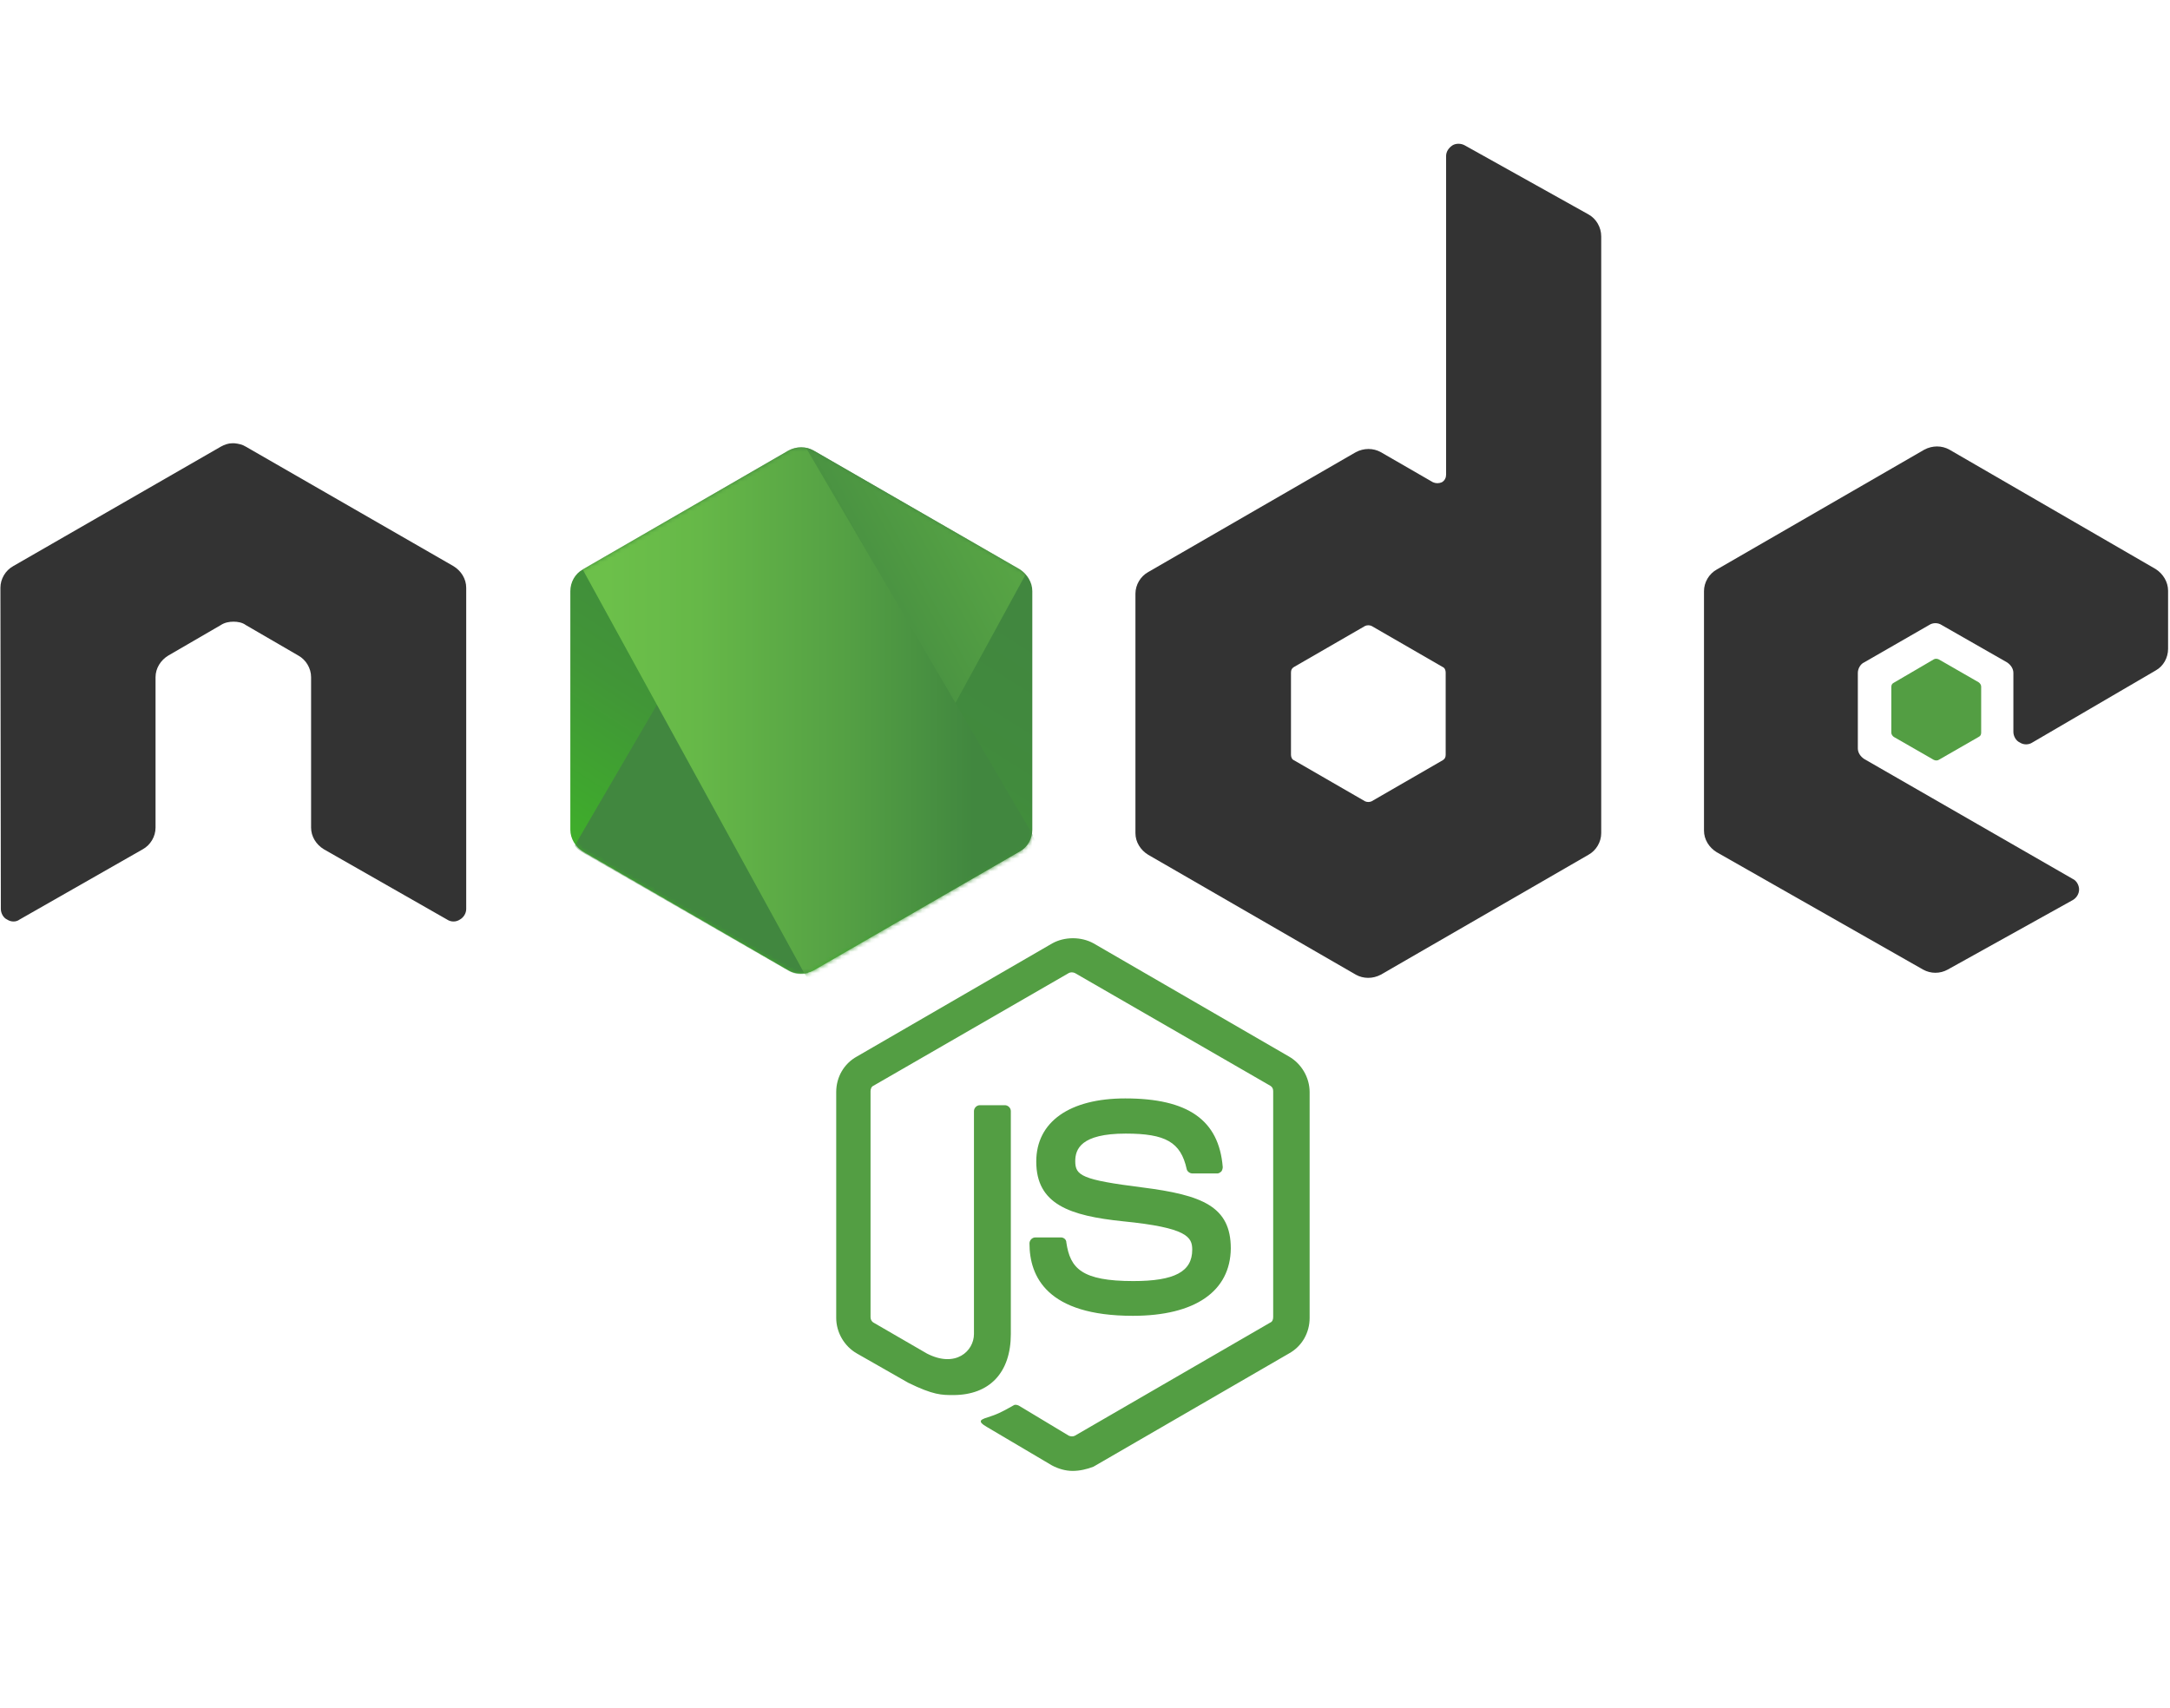 <?xml version="1.0" encoding="utf-8"?>
<!-- Generator: Adobe Illustrator 22.0.0, SVG Export Plug-In . SVG Version: 6.00 Build 0)  -->
<!DOCTYPE svg PUBLIC "-//W3C//DTD SVG 1.1//EN" "http://www.w3.org/Graphics/SVG/1.1/DTD/svg11.dtd">
<svg version="1.1" id="Layer_1" xmlns="http://www.w3.org/2000/svg" xmlns:xlink="http://www.w3.org/1999/xlink" x="0px" y="0px"
	 viewBox="0 0 512 403" style="enable-background:new 0 0 512 403;" xml:space="preserve">
<style type="text/css">
	.st0{fill:#539E43;}
	.st1{fill:#333333;}
	.st2{fill:url(#path-2_4_);}
	.st3{filter:url(#Adobe_OpacityMaskFilter);}
	.st4{fill:#FFFFFF;}
	.st5{mask:url(#mask-3_1_);}
	.st6{fill:none;}
	.st7{fill:url(#SVGID_1_);}
	.st8{filter:url(#Adobe_OpacityMaskFilter_1_);}
	.st9{mask:url(#mask-3_2_);}
	.st10{fill:url(#SVGID_2_);}
	.st11{fill:url(#SVGID_3_);}
	.st12{fill:url(#SVGID_4_);}
	.st13{fill:url(#SVGID_5_);}
	.st14{fill:url(#SVGID_6_);}
</style>
<g>
	<path class="st0" d="M253.1,347.1c-1.7,0-3.4-0.5-4.9-1.3l-15.4-9.1c-2.3-1.3-1.2-1.7-0.5-2c3.1-1,3.7-1.3,6.9-3.1
		c0.3-0.2,0.8-0.1,1.2,0.1l11.8,7.1c0.5,0.2,1,0.2,1.4,0l46.1-26.7c0.5-0.2,0.7-0.7,0.7-1.3v-53.3c0-0.6-0.2-1-0.7-1.3l-46.1-26.6
		c-0.5-0.2-1-0.2-1.4,0l-46.1,26.6c-0.5,0.2-0.7,0.8-0.7,1.3v53.3c0,0.5,0.2,1,0.7,1.3l12.6,7.3c6.8,3.5,11.1-0.6,11.1-4.6v-52.6
		c0-0.7,0.6-1.4,1.4-1.4h5.9c0.7,0,1.4,0.6,1.4,1.4v52.6c0,9.1-5,14.4-13.6,14.4c-2.7,0-4.7,0-10.6-2.9l-12.1-6.9
		c-3-1.7-4.9-5-4.9-8.4v-53.3c0-3.5,1.8-6.7,4.9-8.4l46.1-26.7c2.9-1.6,6.8-1.6,9.7,0l46.1,26.7c3,1.7,4.9,5,4.9,8.4v53.3
		c0,3.5-1.8,6.7-4.9,8.4L258,346.1C256.5,346.7,254.7,347.1,253.1,347.1z M267.3,310.5c-20.2,0-24.4-9.2-24.4-17.1
		c0-0.7,0.6-1.4,1.4-1.4h6c0.7,0,1.3,0.5,1.3,1.2c0.9,6.1,3.6,9.1,15.8,9.1c9.7,0,13.9-2.2,13.9-7.4c0-3-1.2-5.2-16.3-6.7
		c-12.6-1.3-20.5-4-20.5-14.1c0-9.4,7.9-14.9,21-14.9c14.8,0,22.1,5.1,23,16.2c0,0.3-0.1,0.7-0.3,1c-0.2,0.2-0.6,0.5-0.9,0.5h-6
		c-0.6,0-1.2-0.5-1.3-1c-1.4-6.4-5-8.4-14.4-8.4c-10.6,0-11.9,3.7-11.9,6.5c0,3.4,1.5,4.4,15.8,6.2c14.2,1.8,20.9,4.5,20.9,14.4
		C290.3,304.7,282,310.5,267.3,310.5z"/>
	<path class="st1" d="M110,138.7c0-2.1-1.2-4-3-5.1l-49-28.2c-0.8-0.5-1.7-0.7-2.7-0.8h-0.5c-0.9,0-1.8,0.3-2.7,0.8l-49,28.2
		c-1.8,1-3,3-3,5.1l0.1,75.8c0,1,0.6,2.1,1.5,2.5c0.9,0.6,2.1,0.6,2.9,0l29.1-16.6c1.8-1,3-3,3-5.1v-35.5c0-2.1,1.2-4,3-5.1
		l12.4-7.2c0.9-0.6,2-0.8,3-0.8s2.1,0.2,2.9,0.8l12.4,7.2c1.8,1,3,3,3,5.1v35.5c0,2.1,1.2,4,3,5.1l29.1,16.6c0.9,0.6,2.1,0.6,3,0
		c0.9-0.5,1.5-1.5,1.5-2.5L110,138.7L110,138.7z"/>
	<path class="st1" d="M345.6,34.3c-0.9-0.5-2.1-0.5-2.9,0c-0.9,0.6-1.5,1.5-1.5,2.5V112c0,0.7-0.3,1.4-1,1.8c-0.7,0.3-1.4,0.3-2.1,0
		l-12.3-7.1c-1.8-1-4-1-5.9,0l-49,28.3c-1.8,1-3,3-3,5.1v56.5c0,2.1,1.2,4,3,5.1l49,28.3c1.8,1,4,1,5.9,0l49-28.3c1.8-1,3-3,3-5.1
		V55.8c0-2.2-1.2-4.2-3-5.2L345.6,34.3L345.6,34.3z M341.1,178.1c0,0.6-0.2,1-0.7,1.3l-16.8,9.7c-0.5,0.2-1,0.2-1.5,0l-16.8-9.7
		c-0.5-0.2-0.7-0.8-0.7-1.3v-19.4c0-0.6,0.2-1,0.7-1.3l16.8-9.7c0.5-0.2,1-0.2,1.5,0l16.8,9.7c0.5,0.2,0.7,0.8,0.7,1.3V178.1
		L341.1,178.1z"/>
	<g transform="translate(401.047, 70.501)">
		<path class="st1" d="M107.6,87.7c1.8-1,2.9-3,2.9-5.1V68.9c0-2.1-1.2-4-2.9-5.1L58.9,35.6c-1.8-1-4-1-5.9,0L4,63.9
			c-1.8,1-3,3-3,5.1v56.5c0,2.1,1.2,4,3,5.1l48.7,27.7c1.8,1,4,1,5.8,0L88,141.9c0.9-0.5,1.5-1.5,1.5-2.5s-0.6-2.1-1.5-2.5
			l-49.2-28.3c-0.9-0.6-1.5-1.5-1.5-2.5V88.3c0-1,0.6-2.1,1.5-2.5L54.1,77c0.9-0.6,2.1-0.6,3,0l15.4,8.8c0.9,0.6,1.5,1.5,1.5,2.5
			v13.9c0,1,0.6,2.1,1.5,2.5c0.9,0.6,2.1,0.6,3,0L107.6,87.7L107.6,87.7z"/>
		<path class="st0" d="M55.2,85.1c0.3-0.2,0.8-0.2,1.2,0l9.4,5.4c0.3,0.2,0.6,0.6,0.6,1v10.9c0,0.5-0.2,0.8-0.6,1l-9.4,5.4
			c-0.3,0.2-0.8,0.2-1.2,0l-9.4-5.4c-0.3-0.2-0.6-0.6-0.6-1V91.6c0-0.5,0.2-0.8,0.6-1L55.2,85.1L55.2,85.1z"/>
	</g>
	<g transform="translate(134.068, 70.501)">
		<g>
			
				<linearGradient id="path-2_4_" gradientUnits="userSpaceOnUse" x1="-28.359" y1="270.38" x2="-28.762" y2="269.658" gradientTransform="matrix(108.988 0 0 -124.186 3165.501 33634.242)">
				<stop  offset="0" style="stop-color:#41873F"/>
				<stop  offset="0.329" style="stop-color:#418B3D"/>
				<stop  offset="0.635" style="stop-color:#419637"/>
				<stop  offset="0.932" style="stop-color:#3FA92D"/>
				<stop  offset="1" style="stop-color:#3FAE2A"/>
			</linearGradient>
			<path id="path-2_1_" class="st2" d="M57.9,35.8c-1.8-1-4-1-5.9,0L3.4,63.9c-1.8,1-2.9,3-2.9,5.1v56.3c0,2.1,1.2,4,2.9,5.1
				L52,158.5c1.8,1,4,1,5.9,0l48.7-28.1c1.8-1,2.9-3,2.9-5.1V69c0-2.1-1.2-4-2.9-5.1L57.9,35.8L57.9,35.8z"/>
		</g>
		<defs>
			<filter id="Adobe_OpacityMaskFilter" filterUnits="userSpaceOnUse" x="0" y="35.1" width="109.8" height="124.4">
				<feColorMatrix  type="matrix" values="1 0 0 0 0  0 1 0 0 0  0 0 1 0 0  0 0 0 1 0"/>
			</filter>
		</defs>
		<mask maskUnits="userSpaceOnUse" x="0" y="35.1" width="109.8" height="124.4" id="mask-3_1_">
			<g class="st3">
				<path id="path-2_2_" class="st4" d="M57.9,35.8c-1.8-1-4-1-5.9,0L3.4,63.9c-1.8,1-2.9,3-2.9,5.1v56.3c0,2.1,1.2,4,2.9,5.1
					L52,158.5c1.8,1,4,1,5.9,0l48.7-28.1c1.8-1,2.9-3,2.9-5.1V69c0-2.1-1.2-4-2.9-5.1L57.9,35.8L57.9,35.8z"/>
			</g>
		</mask>
		<g class="st5">
			<path class="st6" d="M51.9,35.8L3.1,63.9C1.3,65,0,66.9,0,69v56.3c0,1.4,0.6,2.7,1.5,3.7l54.8-93.8C54.9,34.9,53.3,35,51.9,35.8
				L51.9,35.8z"/>
			<path class="st6" d="M56.6,159.1c0.5-0.1,0.9-0.3,1.4-0.6l48.8-28.1c1.8-1,3-3,3-5.1V69c0-1.5-0.7-3-1.7-4L56.6,159.1L56.6,159.1
				z"/>
			
				<linearGradient id="SVGID_1_" gradientUnits="userSpaceOnUse" x1="-28.631" y1="270.004" x2="-27.471" y2="270.738" gradientTransform="matrix(106.445 0 0 -124.133 3095.175 33620.023)">
				<stop  offset="0.138" style="stop-color:#41873F"/>
				<stop  offset="0.403" style="stop-color:#54A044"/>
				<stop  offset="0.714" style="stop-color:#66B848"/>
				<stop  offset="0.908" style="stop-color:#6CC04A"/>
			</linearGradient>
			<path class="st7" d="M106.7,63.9L57.8,35.8c-0.5-0.2-1-0.5-1.5-0.6L1.5,129.1c0.5,0.6,1,1,1.6,1.4L52,158.6c1.4,0.8,3,1,4.5,0.6
				l51.4-94.1C107.6,64.6,107.1,64.3,106.7,63.9L106.7,63.9z"/>
		</g>
		<defs>
			<filter id="Adobe_OpacityMaskFilter_1_" filterUnits="userSpaceOnUse" x="0" y="25.6" width="111.3" height="135.3">
				<feColorMatrix  type="matrix" values="1 0 0 0 0  0 1 0 0 0  0 0 1 0 0  0 0 0 1 0"/>
			</filter>
		</defs>
		<mask maskUnits="userSpaceOnUse" x="0" y="25.6" width="111.3" height="135.3" id="mask-3_2_">
			<g class="st8">
				<path id="path-2_3_" class="st4" d="M57.9,35.8c-1.8-1-4-1-5.9,0L3.4,63.9c-1.8,1-2.9,3-2.9,5.1v56.3c0,2.1,1.2,4,2.9,5.1
					L52,158.5c1.8,1,4,1,5.9,0l48.7-28.1c1.8-1,2.9-3,2.9-5.1V69c0-2.1-1.2-4-2.9-5.1L57.9,35.8L57.9,35.8z"/>
			</g>
		</mask>
		<g class="st9">
			<g transform="translate(0, -9.246)">
				<path class="st6" d="M109.8,134.6V78.3c0-2.1-1.3-4-3.1-5.1L57.8,45.1c-0.6-0.3-1.2-0.6-1.8-0.7l53.5,91.4
					C109.7,135.5,109.8,135,109.8,134.6L109.8,134.6z"/>
				<path class="st6" d="M3.1,73.2c-1.8,1-3.1,3-3.1,5.1v56.3c0,2.1,1.4,4,3.1,5.1L52,167.7c1.2,0.7,2.4,0.9,3.8,0.7L3.5,73.1
					L3.1,73.2L3.1,73.2z"/>
				
					<linearGradient id="SVGID_2_" gradientUnits="userSpaceOnUse" x1="-186.849" y1="299.434" x2="-89.432" y2="299.434" gradientTransform="matrix(0.925 0 0 -0.347 181.649 138.804)">
					<stop  offset="9.191646e-02" style="stop-color:#6CC04A"/>
					<stop  offset="0.286" style="stop-color:#66B848"/>
					<stop  offset="0.597" style="stop-color:#54A044"/>
					<stop  offset="0.862" style="stop-color:#41873F"/>
				</linearGradient>
				<path class="st10" d="M50.4,34.8l-0.7,0.3h0.9L50.4,34.8z"/>
				
					<linearGradient id="SVGID_3_" gradientUnits="userSpaceOnUse" x1="-29.108" y1="279.301" x2="-28.05" y2="279.301" gradientTransform="matrix(106.33 0 0 -124.233 3093.78 34804.957)">
					<stop  offset="9.191646e-02" style="stop-color:#6CC04A"/>
					<stop  offset="0.286" style="stop-color:#66B848"/>
					<stop  offset="0.597" style="stop-color:#54A044"/>
					<stop  offset="0.862" style="stop-color:#41873F"/>
				</linearGradient>
				<path class="st11" d="M106.8,139.6c1.4-0.8,2.4-2.2,2.9-3.7L56.1,44.4c-1.4-0.2-2.9-0.1-4.2,0.7l-48.5,28l52.4,95.5
					c0.7-0.1,1.5-0.3,2.2-0.7L106.8,139.6L106.8,139.6z"/>
				
					<linearGradient id="SVGID_4_" gradientUnits="userSpaceOnUse" x1="-430.923" y1="287.897" x2="-333.506" y2="287.897" gradientTransform="matrix(0.347 0 0 -0.809 226.684 371.455)">
					<stop  offset="9.191646e-02" style="stop-color:#6CC04A"/>
					<stop  offset="0.286" style="stop-color:#66B848"/>
					<stop  offset="0.597" style="stop-color:#54A044"/>
					<stop  offset="0.862" style="stop-color:#41873F"/>
				</linearGradient>
				<path class="st12" d="M111.3,138.7l-0.3-0.6v0.8L111.3,138.7z"/>
				
					<linearGradient id="SVGID_5_" gradientUnits="userSpaceOnUse" x1="-31.033" y1="279.449" x2="-28.986" y2="279.449" gradientTransform="matrix(55.014 0 0 -34.326 1705.94 9745.337)">
					<stop  offset="9.191646e-02" style="stop-color:#6CC04A"/>
					<stop  offset="0.286" style="stop-color:#66B848"/>
					<stop  offset="0.597" style="stop-color:#54A044"/>
					<stop  offset="0.862" style="stop-color:#41873F"/>
				</linearGradient>
				<path class="st13" d="M106.8,139.6L58,167.7c-0.7,0.3-1.4,0.6-2.2,0.7l0.9,1.7l54.1-31.3v-0.7l-1.4-2.3
					C109.2,137.4,108.2,138.8,106.8,139.6L106.8,139.6z"/>
				
					<linearGradient id="SVGID_6_" gradientUnits="userSpaceOnUse" x1="-28.69" y1="282.06" x2="-29.952" y2="277.933" gradientTransform="matrix(55.014 0 0 -34.326 1705.94 9745.337)">
					<stop  offset="0" style="stop-color:#41873F"/>
					<stop  offset="0.329" style="stop-color:#418B3D"/>
					<stop  offset="0.635" style="stop-color:#419637"/>
					<stop  offset="0.932" style="stop-color:#3FA92D"/>
					<stop  offset="1" style="stop-color:#3FAE2A"/>
				</linearGradient>
				<path class="st14" d="M106.8,139.6L58,167.7c-0.7,0.3-1.4,0.6-2.2,0.7l0.9,1.7l54.1-31.3v-0.7l-1.4-2.3
					C109.2,137.4,108.2,138.8,106.8,139.6L106.8,139.6z"/>
			</g>
		</g>
	</g>
</g>
</svg>

